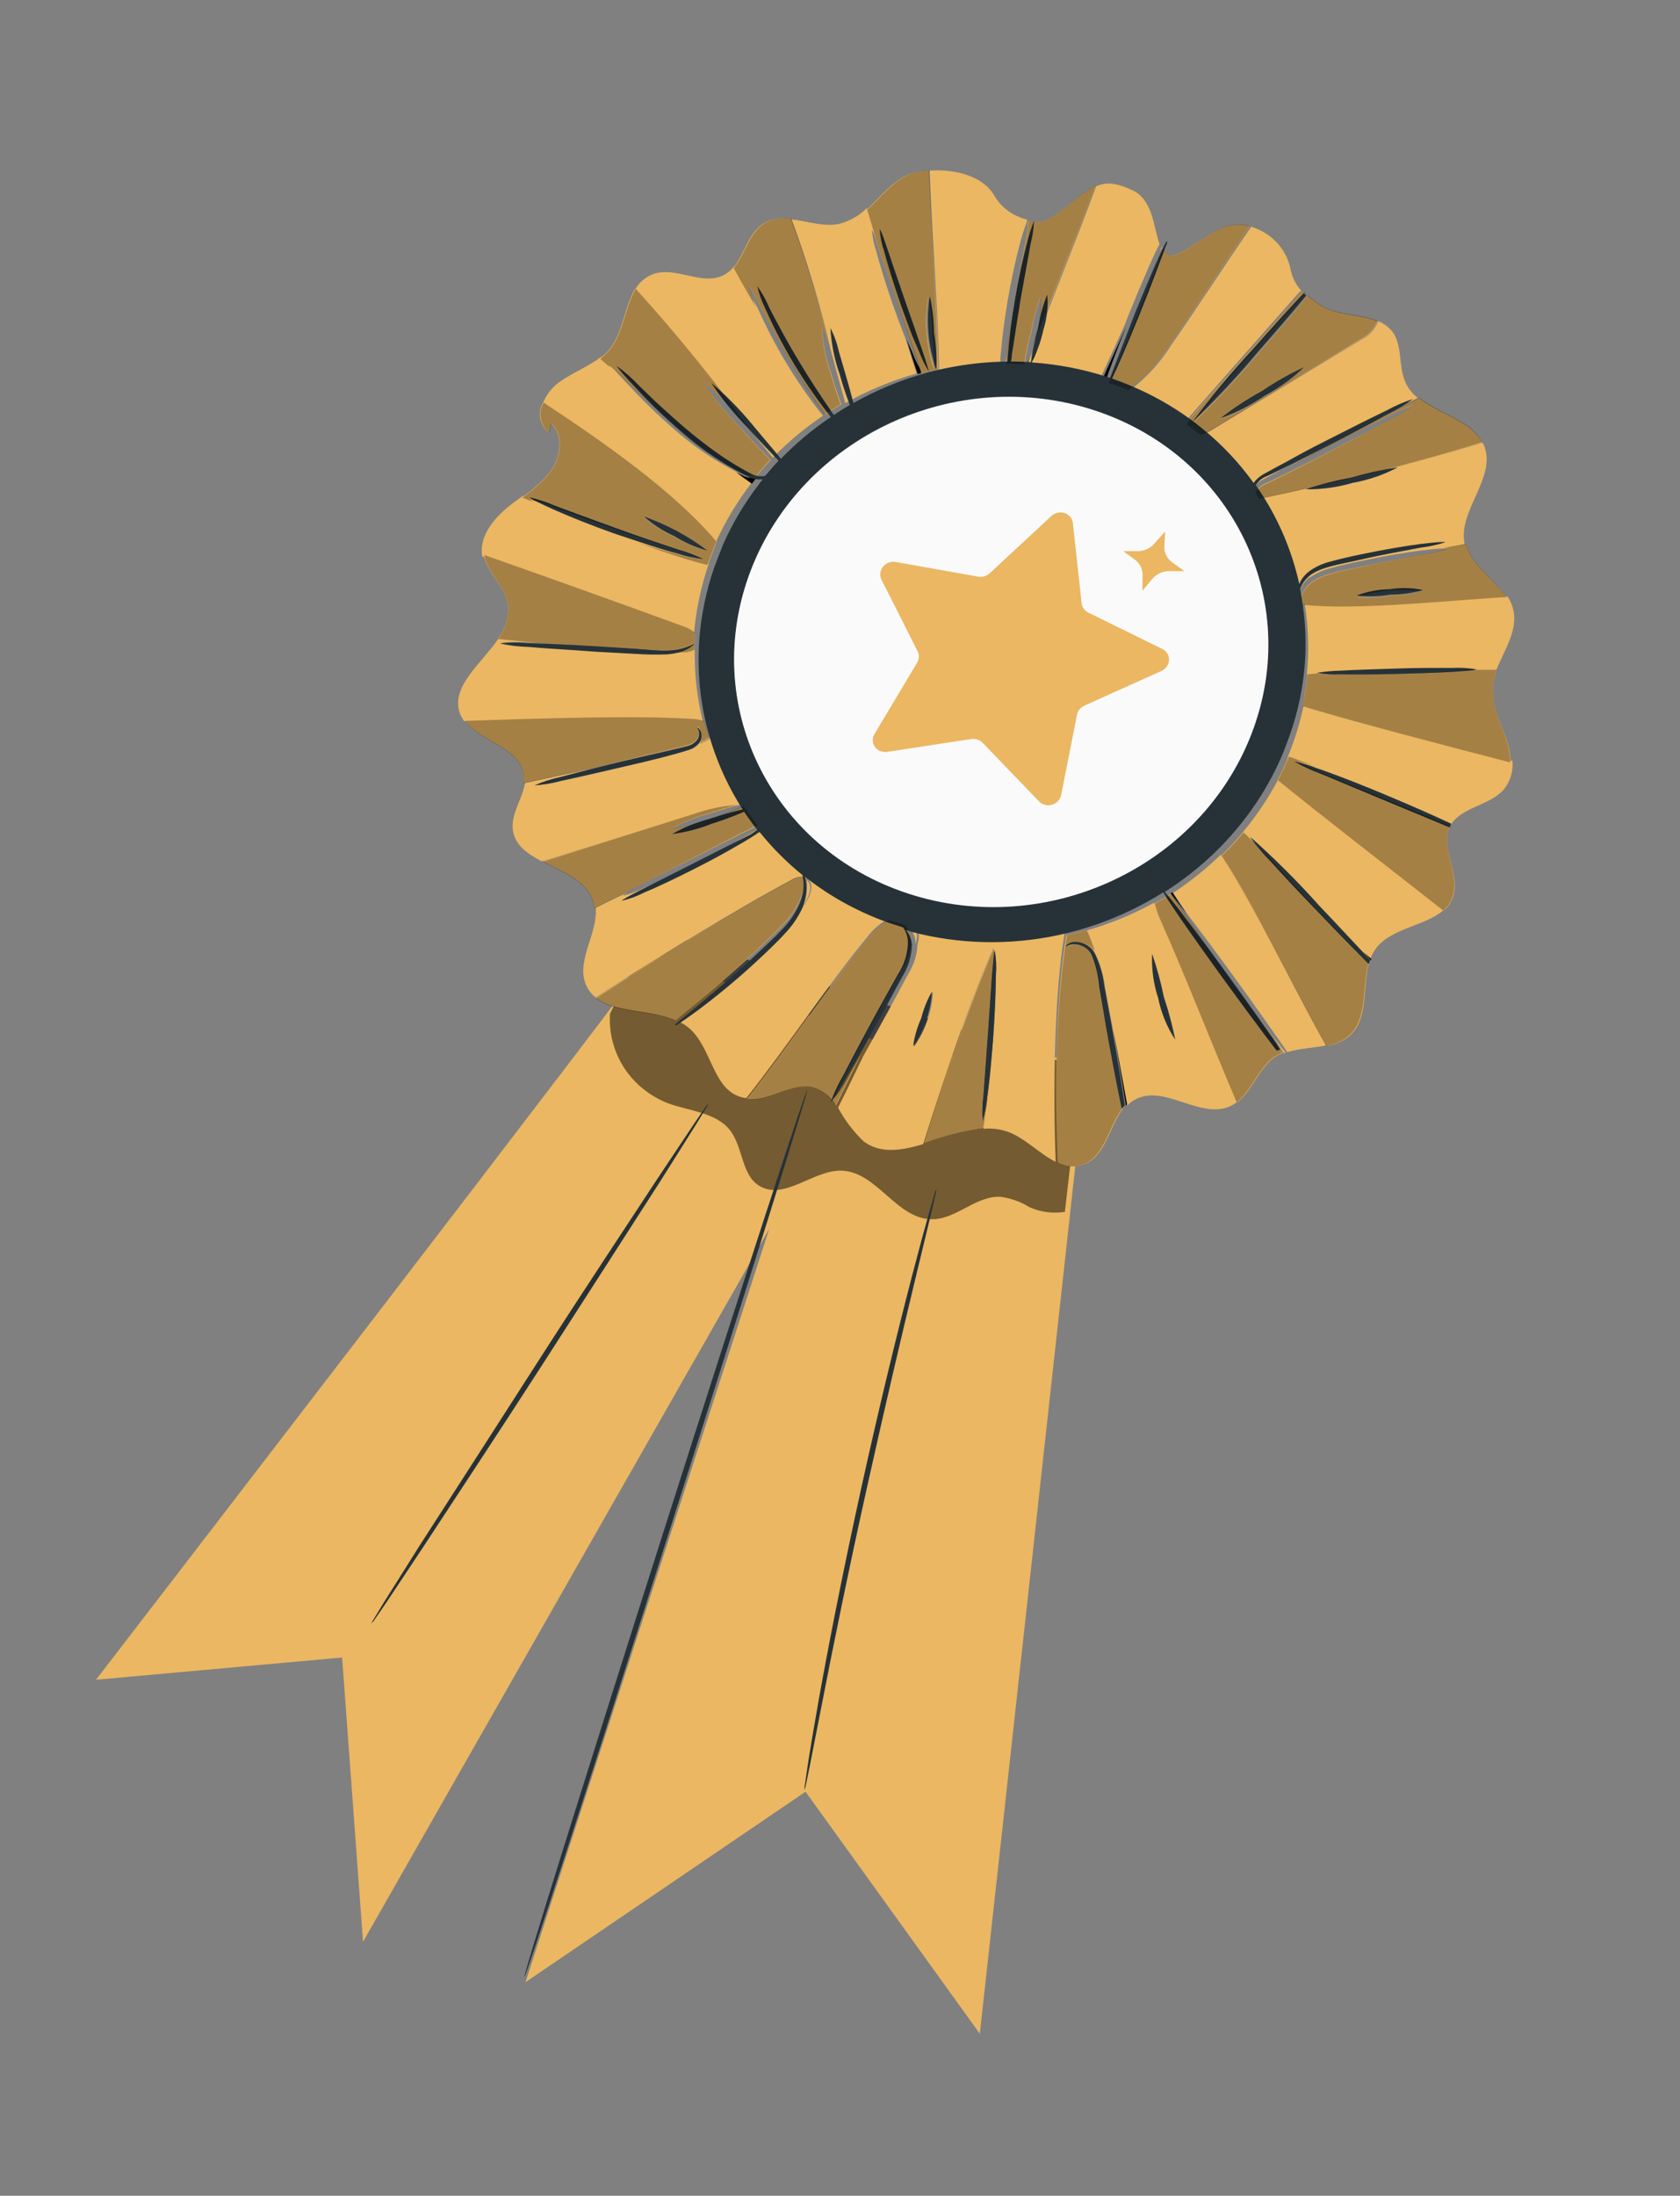 <svg width="75" height="98" viewBox="0 0 75 98" fill="none" xmlns="http://www.w3.org/2000/svg">
<rect x="0" y="0" width="75" height="98" fill="#808080" stroke="none"/>
<path d="M29.078 42.555C28.913 42.985 4.285 74.969 4.285 74.969L15.273 73.977L16.207 86.665L39.119 46.465L29.078 42.555Z" fill="#EBB762"/>
<path d="M36.895 46.95L23.459 88.469L35.962 79.967L43.742 90.768L48.534 47.238L36.895 46.95Z" fill="#EBB762"/>
<g opacity="0.5">
<path d="M27.232 45.246C27.18 46.1 27.399 46.938 27.858 47.65C28.318 48.362 28.997 48.914 29.805 49.234C30.767 49.591 31.956 49.646 32.58 50.433C33.203 51.219 33.083 52.54 34.001 52.982C35.075 53.509 36.311 52.249 37.518 52.246C39.161 52.256 40.031 54.478 41.676 54.415C42.736 54.373 43.609 53.347 44.687 53.416C45.145 53.485 45.581 53.643 45.967 53.881C46.452 54.1 46.999 54.172 47.539 54.086L47.789 51.907L48.394 47.717L29.111 41.446L27.232 45.246Z" fill="black"/>
</g>
<path d="M50.394 17.455C51.302 17.839 52.159 18.321 52.949 18.892C53.004 18.744 53.089 18.607 53.199 18.488C54.812 16.662 56.42 14.839 58.023 13.019L58.101 12.986C57.836 12.694 57.663 12.336 57.601 11.95C57.503 11.523 57.292 11.131 56.987 10.811C56.682 10.49 56.294 10.252 55.86 10.12C54.731 11.749 53.266 14.005 52.293 15.389C51.799 16.183 51.154 16.884 50.394 17.455V17.455Z" fill="#EBB762"/>
<path d="M31.392 32.256C31.123 31.191 30.997 30.093 31.017 28.99C30.845 29.068 30.657 29.104 30.469 29.095L30.251 29.097C30.101 29.132 29.95 29.156 29.797 29.169C29.329 29.187 28.862 29.179 28.396 29.147L26.697 29.057C25.493 28.987 24.402 28.91 23.618 28.84C23.19 28.827 22.765 28.776 22.349 28.685C22.777 28.64 23.206 28.636 23.631 28.673L24.72 28.715L22.283 28.462C21.515 29.602 20.101 30.629 20.532 31.842C20.578 31.967 20.644 32.084 20.727 32.19C23.991 32.1 28.18 31.976 30.825 32.149C31.02 32.154 31.212 32.19 31.392 32.256V32.256Z" fill="#EBB762"/>
<path d="M46.108 15.652C46.062 15.772 46.022 15.875 45.986 15.97C45.95 16.064 45.9 16.193 45.859 16.301C46.971 16.379 48.066 16.59 49.116 16.928C49.138 16.872 49.159 16.816 49.18 16.76L50.194 14.547C50.252 14.397 50.311 14.242 50.372 14.083C51.027 12.469 51.609 11.146 51.767 10.902C51.503 10.211 51.487 8.938 50.583 8.506C49.835 8.15 49.389 8.115 48.937 8.315C48.105 10.588 46.934 13.421 46.108 15.652Z" fill="#EBB762"/>
<path d="M30.583 19.298C30.753 19.439 30.924 19.573 31.099 19.703C30.379 19.103 29.646 18.47 28.948 17.853C29.423 18.298 29.97 18.792 30.583 19.298Z" fill="#EBB762"/>
<path d="M31.953 24.208C32.379 23.27 32.915 22.379 33.552 21.554C33.328 21.398 33.099 21.23 32.867 21.056C32 20.607 31.188 20.069 30.444 19.453C29.609 18.756 28.823 18.008 28.088 17.215C27.692 16.797 27.409 16.504 27.291 16.323L26.836 15.925C26.273 16.363 25.55 16.635 24.955 17.062C24.629 17.309 24.378 17.636 24.232 18.006C26.864 19.737 30.009 21.914 31.925 24.135L31.953 24.208Z" fill="#EBB762"/>
<path d="M34.501 20.427C35.175 19.729 35.926 19.101 36.739 18.555L36.593 18.371C35.48 16.941 34.551 15.387 33.822 13.74L33.804 13.695C33.423 13.082 33.08 12.448 32.773 11.893C32.638 12.063 32.465 12.202 32.267 12.3C31.312 12.745 30.171 11.884 29.174 12.227C28.818 12.357 28.523 12.61 28.35 12.935C30.288 15.041 32.1 17.25 33.78 19.552C34.064 19.894 34.316 20.196 34.501 20.427Z" fill="#EBB762"/>
<path d="M37.36 16.636C37.507 17.171 37.642 17.633 37.735 17.994C38.738 17.427 39.809 16.983 40.921 16.67C40.779 16.254 40.612 15.718 40.428 15.123C40.241 14.653 40.035 14.1 39.827 13.502C39.522 12.619 39.277 11.815 39.122 11.224C39.013 10.912 38.947 10.586 38.925 10.255C38.925 10.255 39.021 10.413 39.125 10.705C38.978 10.17 38.824 9.707 38.691 9.293C38.352 9.632 37.923 9.875 37.453 9.994C36.764 10.133 36.023 9.872 35.334 9.788C36.053 11.71 36.643 13.676 37.1 15.676L37.36 16.636Z" fill="#EBB762"/>
<path d="M41.929 16.495C42.825 16.309 43.735 16.211 44.646 16.203C44.65 16.102 44.66 15.998 44.67 15.88C44.72 15.241 44.822 14.362 44.989 13.393C45.156 12.423 45.349 11.568 45.517 10.934C45.596 10.61 45.695 10.291 45.815 9.978L45.853 9.801C45.545 9.727 45.257 9.595 45.006 9.412C44.756 9.229 44.547 9 44.392 8.737C43.901 7.858 42.619 7.531 41.5 7.617C41.607 10.317 41.884 14.053 41.925 16.401C41.929 16.432 41.928 16.46 41.929 16.495Z" fill="#EBB762"/>
<path d="M37.642 18.052L37.624 18.007L37.634 18.06L37.642 18.052Z" fill="#EBB762"/>
<path d="M30.978 28.33C31.066 27.254 31.288 26.189 31.641 25.157L31.569 25.133C30.647 24.885 29.595 24.526 28.497 24.127C28.159 24.015 27.811 23.901 27.44 23.78C26.365 23.428 25.426 23.026 24.751 22.731C24.442 22.595 24.197 22.48 24.017 22.392L23.346 22.128C23.105 22.305 22.87 22.465 22.629 22.671C21.979 23.212 21.408 23.971 21.518 24.771L21.537 24.841C24.5 25.891 27.455 26.955 30.401 28.032C30.613 28.093 30.809 28.195 30.978 28.33V28.33Z" fill="#EBB762"/>
<path d="M32.85 35.96L33.084 35.905C32.492 34.982 32.025 33.988 31.694 32.947C31.553 33.066 31.384 33.152 31.203 33.197C31.101 33.31 30.97 33.397 30.823 33.449C30.081 33.695 29.087 33.912 27.964 34.19C26.841 34.467 25.836 34.686 25.099 34.841C24.706 34.949 24.303 35.017 23.898 35.044C24.27 34.884 24.656 34.76 25.052 34.674C25.468 34.566 25.975 34.429 26.539 34.291C25.473 34.514 24.401 34.735 23.436 34.942C23.337 35.633 22.817 36.302 22.89 37.005C22.963 37.707 23.524 38.09 24.178 38.44L31 36.352C31.598 36.143 32.22 36.011 32.85 35.96V35.96Z" fill="#EBB762"/>
<path d="M56.812 46.221L57.33 47.015C57.351 47.002 57.372 46.991 57.394 46.982L57.214 46.752L56.812 46.221Z" fill="#EBB762"/>
<path d="M51.519 40.29C50.555 40.821 49.531 41.24 48.469 41.539C48.616 41.85 48.741 42.17 48.842 42.498C48.861 42.522 48.878 42.547 48.894 42.574C49.123 43.041 49.27 43.543 49.331 44.06L49.669 45.879L49.676 45.94C49.906 47.101 50.12 48.3 50.312 49.346C50.433 49.227 50.572 49.126 50.725 49.048C52.019 48.414 53.559 49.944 54.884 49.388C55.016 49.33 55.139 49.255 55.251 49.167C54.17 46.667 52.779 43.204 51.838 41.139C51.701 40.868 51.594 40.584 51.519 40.29V40.29ZM51.442 42.573C51.656 43.197 51.828 43.834 51.96 44.48C52.169 45.105 52.339 45.743 52.471 46.39C52.105 45.826 51.85 45.202 51.717 44.547C51.507 43.912 51.414 43.244 51.442 42.573V42.573Z" fill="#EBB762"/>
<path d="M51.872 11.053C51.864 11.04 51.857 11.027 51.852 11.013C51.83 11.084 51.803 11.154 51.773 11.223L51.872 11.053Z" fill="#EBB762"/>
<path d="M57.065 34.782C56.616 35.636 56.073 36.442 55.445 37.188L55.733 37.468L56.734 38.499C56.39 38.154 56.08 37.781 55.805 37.384C56.898 38.354 57.93 39.384 58.898 40.468C59.616 41.235 60.299 41.962 60.806 42.524L61.16 42.83C61.232 42.625 61.34 42.432 61.48 42.26C62.208 41.397 63.701 41.307 64.477 40.593C62.129 38.745 59.098 36.41 57.065 34.782Z" fill="#EBB762"/>
<path d="M52.376 39.849C52.551 40.116 52.77 40.466 53.017 40.81L53.107 40.932C53.662 41.655 54.408 42.659 55.221 43.778C56.033 44.897 56.755 45.923 57.273 46.668L57.465 46.955C58.035 46.79 58.648 46.771 59.219 46.654C57.662 43.95 55.974 40.365 54.49 38.153C53.843 38.782 53.135 39.349 52.376 39.849V39.849Z" fill="#EBB762"/>
<path d="M35.877 39.152C35.869 39.054 35.854 38.957 35.833 38.861C35.133 38.294 34.498 37.658 33.938 36.963L33.846 37.021C33.605 37.161 33.337 37.307 33.047 37.46C32.513 37.772 31.797 38.166 30.989 38.578C30.18 38.989 29.336 39.375 28.755 39.628C28.451 39.784 28.127 39.903 27.793 39.98C27.793 39.98 27.865 39.911 28.013 39.828C27.51 40.063 27.032 40.296 26.594 40.517C26.705 41.667 25.657 42.949 26.191 44.023C26.284 44.215 26.421 44.383 26.59 44.518C29.274 42.783 32.869 40.577 35.323 39.282C35.486 39.176 35.684 39.129 35.877 39.152Z" fill="#EBB762"/>
<path d="M40.98 41.493C41.04 41.698 41.035 41.918 40.963 42.124C40.944 42.598 40.8 43.062 40.544 43.475C40.276 43.976 39.983 44.512 39.681 45.075C39.273 45.822 38.884 46.516 38.541 47.133C38.152 47.935 37.772 48.725 37.413 49.434C37.712 49.998 38.102 50.511 38.571 50.955C39.327 51.503 40.247 51.351 41.214 51.064C42.105 48.239 43.282 44.738 44.346 42.315L44.364 42.661C44.379 42.505 44.397 42.419 44.412 42.419C44.474 42.787 44.49 43.163 44.459 43.538C44.455 44.231 44.417 45.192 44.343 46.247C44.321 46.541 44.297 46.825 44.273 47.099C44.192 48.224 44.067 49.346 43.901 50.38C44.27 50.347 44.64 50.391 44.984 50.51C45.764 50.789 46.421 51.514 47.128 51.852C47.001 48.49 47.076 44.358 47.523 41.665C45.344 42.121 43.097 42.062 40.98 41.493V41.493ZM40.797 46.718C40.858 46.291 40.982 45.873 41.164 45.476C41.272 45.057 41.436 44.651 41.654 44.27C41.606 45.139 41.309 45.985 40.797 46.718Z" fill="#EBB762"/>
<path d="M39.606 41.04C39.626 41.028 39.648 41.019 39.672 41.013C38.334 40.53 37.093 39.841 35.998 38.973C36.014 39.022 36.033 39.077 36.052 39.146C36.054 39.178 36.058 39.211 36.065 39.243C36.297 39.396 36.238 39.785 36.103 40.046C36.035 40.176 35.96 40.302 35.877 40.424C35.703 40.798 35.469 41.146 35.184 41.454C34.796 41.886 34.349 42.317 33.854 42.767C33.026 43.533 32.157 44.257 31.25 44.935C30.834 45.246 30.507 45.469 30.307 45.598C30.462 45.669 30.606 45.758 30.737 45.865C31.802 46.741 31.804 48.708 33.189 48.99L33.318 49.008C35.014 46.873 37.065 43.816 38.696 41.849C38.935 41.52 39.245 41.243 39.606 41.04Z" fill="#EBB762"/>
<path d="M57.928 25.976C58.128 25.895 58.325 25.818 58.522 25.746C58.768 25.579 59.042 25.453 59.331 25.376C59.779 25.249 60.266 25.14 60.782 25.031C61.812 24.811 62.749 24.659 63.435 24.571C63.902 24.513 64.242 24.483 64.415 24.481L65.388 24.287C65.059 22.834 66.781 21.353 66.276 19.949C66.252 19.886 66.223 19.825 66.19 19.765C63.208 20.674 59.462 21.587 56.259 22.229C57.023 23.379 57.586 24.644 57.928 25.976ZM60.354 21.317C61.026 21.12 61.71 20.969 62.402 20.864C61.777 21.194 61.103 21.425 60.406 21.549C59.727 21.751 59.022 21.85 58.318 21.842C58.984 21.621 59.664 21.446 60.354 21.317V21.317Z" fill="#EBB762"/>
<path d="M58.218 31.4C58.074 32.1 57.872 32.79 57.615 33.462C57.566 33.589 57.519 33.712 57.472 33.834L57.684 33.904C58.064 34.028 58.425 34.186 58.794 34.336L59.061 34.424C59.838 34.678 60.881 35.099 62.032 35.569C63.107 36.015 64.072 36.44 64.793 36.774C65.3 36.01 66.51 35.943 67.128 35.245C67.425 34.876 67.565 34.416 67.519 33.96C64.703 33.205 60.889 32.201 58.564 31.518L58.218 31.4Z" fill="#EBB762"/>
<path d="M60.747 15.173L54.081 19.201C53.94 19.286 53.788 19.351 53.629 19.394C54.486 20.091 55.244 20.893 55.883 21.78L55.975 21.722C56.099 21.582 56.25 21.466 56.419 21.381C56.708 21.222 57.056 21.039 57.425 20.838C59.369 19.721 61.507 18.647 63.291 17.76C63.065 17.58 62.883 17.355 62.759 17.099C62.406 16.366 62.638 15.41 62.141 14.776C61.976 14.581 61.763 14.428 61.52 14.33C61.516 14.347 61.51 14.363 61.502 14.378C61.436 14.55 61.336 14.709 61.206 14.845C61.076 14.982 60.92 15.093 60.747 15.173V15.173Z" fill="#EBB762"/>
<path d="M58.344 30.093L58.779 30.054C59.118 29.996 59.461 29.963 59.804 29.959C60.447 29.919 61.349 29.891 62.312 29.863C63.275 29.835 64.178 29.832 64.819 29.836C65.168 29.817 65.517 29.838 65.859 29.897C65.859 29.897 65.721 29.94 65.47 29.96L66.773 29.97C67.121 29.067 67.751 28.192 67.57 27.267C67.524 27.04 67.436 26.824 67.309 26.629C64.49 26.784 60.559 27.193 58.241 26.925C58.412 27.969 58.446 29.033 58.344 30.093V30.093Z" fill="#EBB762"/>
<path d="M64.726 36.935L63.743 36.524C64.07 36.658 64.395 36.796 64.726 36.935Z" fill="#EBB762"/>
<path d="M44.934 15.911C44.922 16.023 44.903 16.123 44.888 16.215L44.967 16.216C44.964 16.041 44.966 15.854 44.975 15.649C44.948 15.732 44.936 15.829 44.934 15.911Z" fill="#EBB762"/>
<path d="M55.946 21.757C55.964 21.723 55.986 21.691 56.012 21.662L55.92 21.72L55.946 21.757Z" fill="black"/>
<path d="M58.057 26.295C58.111 26.157 58.191 26.028 58.293 25.916C58.373 25.826 58.464 25.747 58.565 25.68C58.361 25.749 58.164 25.825 57.974 25.909C57.988 26.03 58.027 26.164 58.057 26.295Z" fill="#EBB762"/>
<path d="M61.197 42.864L61.221 42.803L60.867 42.496L61.197 42.864Z" fill="black"/>
<path d="M52.98 40.786C52.723 40.414 52.495 40.086 52.338 39.825L52.259 39.872C52.375 40.017 52.635 40.342 52.98 40.786Z" fill="black"/>
<path d="M50.234 49.144L50.265 49.352L50.318 49.292C50.123 48.258 49.913 47.054 49.685 45.898C49.913 47.161 50.094 48.307 50.234 49.144Z" fill="black"/>
<path d="M40.613 41.401C40.759 41.581 40.85 41.797 40.876 42.026C40.866 42.052 40.856 42.078 40.877 42.114C40.949 41.908 40.954 41.688 40.894 41.483L40.613 41.401Z" fill="#EBB762"/>
<path d="M36.013 39.278C36.056 39.58 36.027 39.889 35.93 40.184C35.902 40.276 35.868 40.366 35.827 40.454C35.909 40.333 35.984 40.208 36.05 40.078C36.186 39.813 36.243 39.431 36.013 39.278Z" fill="#EBB762"/>
<path d="M33.913 37.023L33.868 37.008C33.741 37.103 33.48 37.271 33.122 37.48C33.09 37.499 33.05 37.524 33.013 37.541C33.303 37.388 33.573 37.238 33.812 37.102L33.913 37.023Z" fill="black"/>
<path d="M33.771 21.323C33.588 21.346 33.404 21.326 33.234 21.265L32.879 21.09C33.112 21.264 33.342 21.433 33.566 21.59C33.627 21.497 33.692 21.435 33.771 21.323Z" fill="black"/>
<path d="M41.18 16.639C40.998 16.362 40.85 16.066 40.739 15.755L40.471 15.142C40.655 15.738 40.822 16.274 40.964 16.69L41.18 16.639Z" fill="black"/>
<path d="M45.825 16.257L45.864 16.27C45.905 16.163 45.947 16.052 45.99 15.94C45.947 16.051 45.891 16.157 45.825 16.257V16.257Z" fill="black"/>
<path d="M49.199 16.935L49.364 16.99C49.526 16.499 49.859 15.607 50.281 14.571L49.284 16.776C49.245 16.825 49.22 16.88 49.199 16.935Z" fill="black"/>
<path d="M53.25 18.523C53.14 18.641 53.055 18.779 52.999 18.927C53.203 19.077 53.388 19.225 53.597 19.39C53.756 19.347 53.908 19.282 54.049 19.197L60.71 15.169C61.056 15.012 61.328 14.731 61.464 14.389C61.472 14.374 61.478 14.358 61.482 14.342C60.688 14.009 59.596 14.096 58.872 13.582C58.697 13.463 58.53 13.335 58.369 13.199C57.875 13.802 57.086 14.726 56.188 15.736C55.273 16.826 54.296 17.868 53.263 18.858C54.109 17.72 55.023 16.628 55.998 15.587C56.897 14.562 57.722 13.664 58.263 13.096C58.234 13.07 58.208 13.042 58.184 13.012L58.106 13.045C56.48 14.878 54.861 16.704 53.25 18.523ZM56.31 17.488C56.909 17.076 57.543 16.716 58.206 16.41C57.681 16.911 57.086 17.341 56.44 17.686C55.838 18.102 55.181 18.437 54.489 18.684C55.059 18.235 55.668 17.835 56.31 17.488Z" fill="#EBB762"/>
<path d="M59.168 19.98C60.233 19.433 61.204 18.949 61.912 18.609C62.284 18.402 62.677 18.232 63.084 18.102C62.741 18.353 62.376 18.572 61.992 18.757C61.305 19.134 60.346 19.641 59.285 20.189C58.224 20.736 57.247 21.223 56.541 21.559C56.331 21.635 56.152 21.777 56.036 21.962L56.219 22.236C59.427 21.593 63.18 20.679 66.166 19.768C66.035 19.505 65.841 19.274 65.601 19.095V19.095C64.942 18.597 64.009 18.302 63.371 17.776C61.584 18.658 59.426 19.742 57.485 20.866C57.978 20.598 58.555 20.297 59.168 19.98Z" fill="#EBB762"/>
<path d="M64.622 24.498C64.261 24.617 63.89 24.699 63.513 24.744C62.839 24.876 61.904 25.051 60.877 25.269C59.85 25.487 58.869 25.627 58.416 26.106C58.27 26.248 58.162 26.421 58.1 26.61L58.162 26.964C60.483 27.232 64.418 26.823 67.241 26.667C66.716 25.844 65.681 25.251 65.453 24.29L64.5 24.459C64.572 24.482 64.627 24.471 64.622 24.498ZM62.036 26.593C61.545 26.673 61.047 26.687 60.556 26.634C61.514 26.344 62.521 26.26 63.505 26.387C63.029 26.51 62.539 26.568 62.05 26.558L62.036 26.593Z" fill="#EBB762"/>
<path d="M64.874 29.982C64.23 30.017 63.325 30.046 62.354 30.077C61.382 30.108 60.478 30.107 59.836 30.098C59.488 30.12 59.139 30.1 58.798 30.038V30.038L58.361 30.077C58.319 30.549 58.25 31.019 58.156 31.485L58.494 31.596C60.813 32.29 64.624 33.292 67.442 34.032C67.426 33.675 67.36 33.323 67.245 32.985C66.983 32.226 66.585 31.476 66.65 30.672C66.676 30.416 66.736 30.163 66.828 29.919L65.521 29.909L64.874 29.982Z" fill="#EBB762"/>
<path d="M61.961 35.73L59.03 34.521C58.615 34.373 58.215 34.189 57.834 33.973C58.179 34.04 58.515 34.14 58.837 34.272C58.468 34.122 58.102 33.977 57.728 33.84L57.516 33.771C57.377 34.133 57.206 34.474 57.029 34.814C59.061 36.461 62.1 38.79 64.457 40.645C64.621 40.5 64.748 40.322 64.83 40.124C65.262 39.093 64.27 37.87 64.725 36.885C64.397 36.748 64.073 36.613 63.753 36.469L61.961 35.73Z" fill="#EBB762"/>
<path d="M56.774 38.446L55.771 37.431L55.484 37.152C55.18 37.514 54.856 37.861 54.514 38.191C55.996 40.4 57.683 43.982 59.238 46.684C59.588 46.625 59.919 46.483 60.2 46.271C61.12 45.509 60.804 44.114 61.113 42.996C60.546 42.436 59.697 41.559 58.753 40.573C57.98 39.761 57.288 39.013 56.774 38.446Z" fill="#EBB762"/>
<path d="M55.052 43.881C54.241 42.764 53.515 41.738 53.004 40.997C52.639 40.464 52.379 40.077 52.275 39.887C52.029 40.041 51.781 40.188 51.526 40.325C51.596 40.616 51.696 40.898 51.827 41.168C52.768 43.233 54.159 46.697 55.24 49.198C55.922 48.661 56.197 47.645 56.958 47.148C57.059 47.085 57.166 47.032 57.277 46.989L56.759 46.197C56.273 45.546 55.682 44.749 55.052 43.881Z" fill="#EBB762"/>
<path d="M49.401 45.865C49.285 45.226 49.179 44.615 49.094 44.055C49.053 43.564 48.939 43.083 48.756 42.627C48.685 42.486 48.573 42.368 48.434 42.286C48.295 42.204 48.134 42.16 47.969 42.161C47.731 42.166 47.622 42.28 47.611 42.257C47.6 42.234 47.669 42.106 47.96 42.066C48.135 42.05 48.31 42.078 48.467 42.148C48.624 42.218 48.757 42.328 48.854 42.465C48.753 42.139 48.63 41.82 48.484 41.511C48.193 41.59 47.898 41.668 47.603 41.731C47.149 44.411 47.075 48.528 47.209 51.88C47.376 51.971 47.561 52.028 47.754 52.046C47.947 52.065 48.142 52.046 48.329 51.99C49.346 51.664 49.494 50.327 50.12 49.495L50.047 49.161C49.852 48.313 49.628 47.15 49.401 45.865Z" fill="#EBB762"/>
<path d="M44.075 48.915C44.049 49.288 43.979 49.659 43.866 50.02C43.841 49.65 43.854 49.277 43.904 48.907L44.105 46.225C44.174 45.224 44.239 44.313 44.29 43.543C44.322 43.162 44.347 42.861 44.37 42.671L44.353 42.327C43.302 44.734 42.141 48.212 41.261 51.019C42.119 50.697 43.009 50.467 43.914 50.335C44.077 49.312 44.2 48.198 44.282 47.075C44.218 47.788 44.145 48.421 44.075 48.915Z" fill="#EBB762"/>
<path d="M37.98 47.856C37.775 48.26 37.532 48.648 37.255 49.013C37.406 48.587 37.597 48.175 37.828 47.782C38.21 47.035 38.753 46.012 39.363 44.895L40.241 43.313C40.501 42.917 40.652 42.466 40.678 42.004C40.666 41.748 40.568 41.504 40.4 41.308L40.133 41.221C39.987 41.173 39.84 41.125 39.689 41.075C39.666 41.081 39.644 41.09 39.623 41.102C39.263 41.306 38.953 41.584 38.716 41.914C37.092 43.876 35.049 46.926 33.36 49.055C34.347 49.17 35.353 48.284 36.323 48.534C36.751 48.675 37.105 48.963 37.319 49.343C37.675 48.637 38.052 47.85 38.439 47.052C38.287 47.331 38.124 47.612 37.98 47.856Z" fill="#EBB762"/>
<path d="M33.623 42.566C34.103 42.12 34.571 41.689 34.954 41.283C35.296 40.934 35.566 40.526 35.749 40.083C35.865 39.787 35.916 39.472 35.898 39.159C35.705 39.136 35.507 39.183 35.344 39.289C32.889 40.585 29.283 42.789 26.608 44.528C27.454 45.209 29.041 45.041 30.154 45.54C30.335 45.385 30.651 45.128 31.071 44.784C31.738 44.228 32.655 43.457 33.623 42.566Z" fill="#EBB762"/>
<path d="M27.946 39.829C28.399 39.572 29.521 39.025 30.824 38.361C32.238 37.645 33.427 37.028 33.819 36.862C33.599 36.581 33.391 36.293 33.191 35.998C32.71 36.205 32.22 36.387 31.721 36.544C31.157 36.767 30.568 36.919 29.968 36.997C30.492 36.697 31.058 36.468 31.645 36.319C32.131 36.16 32.571 36.03 32.891 35.949C32.261 35.993 31.637 36.118 31.038 36.321L24.228 38.435C25.094 38.893 26.126 39.274 26.447 40.136C26.495 40.267 26.526 40.403 26.539 40.542C26.961 40.299 27.432 40.086 27.946 39.829Z" fill="#EBB762"/>
<path d="M27.847 33.951C28.967 33.679 29.999 33.462 30.708 33.282C30.857 33.24 30.991 33.157 31.093 33.044C31.169 32.959 31.211 32.85 31.211 32.739C31.218 32.55 31.108 32.48 31.123 32.465C31.139 32.451 31.272 32.514 31.31 32.733C31.324 32.868 31.288 33.006 31.206 33.121C31.191 33.145 31.172 33.166 31.151 33.186C31.333 33.141 31.502 33.055 31.643 32.935C31.571 32.7 31.5 32.461 31.436 32.219C31.256 32.153 31.064 32.116 30.868 32.112C28.22 31.938 24.026 32.063 20.759 32.153C21.416 33.084 23.167 33.347 23.371 34.519C23.389 34.659 23.387 34.802 23.365 34.943C24.334 34.735 25.409 34.513 26.479 34.288C26.907 34.178 27.348 34.062 27.847 33.951Z" fill="#EBB762"/>
<path d="M26.68 28.855L28.384 28.961C28.908 28.999 29.368 29.047 29.763 29.038C30.184 29.032 30.601 28.929 30.977 28.736C30.977 28.736 30.904 28.846 30.704 28.957C30.553 29.038 30.391 29.098 30.224 29.135L30.443 29.133C30.631 29.142 30.82 29.106 30.992 29.027C30.998 28.773 31.002 28.537 31.03 28.265C30.865 28.13 30.673 28.026 30.465 27.962C27.517 26.88 24.561 25.816 21.599 24.769C21.753 25.588 22.577 26.199 22.677 27.025C22.72 27.546 22.561 28.07 22.23 28.496L24.675 28.75C25.272 28.759 25.959 28.811 26.68 28.855Z" fill="#EBB762"/>
<path d="M23.656 22.266C24.047 22.356 24.428 22.48 24.792 22.638C25.486 22.894 26.437 23.244 27.497 23.616C28.557 23.987 29.525 24.308 30.222 24.541C30.61 24.647 30.986 24.786 31.346 24.957C30.942 24.918 30.545 24.832 30.164 24.704C29.703 24.582 29.103 24.401 28.457 24.194C29.549 24.601 30.608 24.962 31.523 25.197L31.595 25.22C31.65 25.077 31.705 24.933 31.762 24.785C31.819 24.636 31.92 24.375 31.997 24.174L31.949 24.114C30.029 21.887 26.879 19.704 24.243 17.968C24.118 18.191 24.076 18.446 24.123 18.69C24.171 18.934 24.305 19.153 24.503 19.31L24.591 18.897C25.2 19.439 25.035 20.45 24.523 21.107C24.175 21.518 23.769 21.88 23.317 22.185L23.987 22.448C23.866 22.407 23.754 22.345 23.656 22.266V22.266ZM30.204 23.716C30.695 23.933 31.147 24.222 31.545 24.571C31.023 24.429 30.528 24.213 30.076 23.929C29.586 23.712 29.136 23.424 28.74 23.075C29.261 23.216 29.754 23.432 30.204 23.716V23.716Z" fill="#EBB762"/>
<path d="M27.156 16.282C27.519 16.548 27.855 16.846 28.16 17.172L28.924 17.91C29.619 18.523 30.349 19.152 31.066 19.747C31.738 20.273 32.459 20.74 33.222 21.14C33.381 21.213 33.56 21.241 33.738 21.221C33.767 21.213 33.794 21.203 33.821 21.189C34.009 20.963 34.201 20.742 34.406 20.525C34.067 20.195 33.565 19.659 33.014 19.04C32.405 18.429 31.862 17.76 31.393 17.044C32.057 17.605 32.666 18.223 33.213 18.89L33.774 19.562C32.098 17.241 30.288 15.014 28.351 12.89C27.893 13.659 27.815 14.806 27.229 15.568C27.098 15.727 26.949 15.872 26.784 15.999L27.239 16.397C27.182 16.334 27.15 16.285 27.156 16.282Z" fill="#EBB762"/>
<path d="M33.422 12.749C33.636 13.055 33.816 13.381 33.959 13.723C34.281 14.314 34.719 15.167 35.252 16.061C35.784 16.955 36.312 17.745 36.704 18.311L36.836 18.505C37.072 18.349 37.307 18.197 37.552 18.058L37.542 18.006C37.41 17.656 37.256 17.192 37.104 16.671C36.871 16.01 36.733 15.321 36.694 14.62C36.863 14.944 36.987 15.289 37.065 15.646C36.608 13.646 36.018 11.679 35.3 9.757C34.904 9.691 34.492 9.758 34.133 9.946C33.412 10.367 33.243 11.343 32.735 11.956C33.029 12.499 33.392 13.114 33.762 13.751C33.607 13.432 33.492 13.096 33.422 12.749Z" fill="#EBB762"/>
<path d="M40.057 13.479C40.649 15.206 41.164 16.596 41.115 16.658C41.372 16.59 41.632 16.529 41.894 16.476C41.905 16.445 41.893 16.412 41.889 16.382C41.846 14.039 41.571 10.302 41.464 7.604C41.275 7.621 41.087 7.648 40.9 7.686C39.989 7.873 39.384 8.728 38.689 9.36C38.822 9.772 38.968 10.252 39.122 10.768C39.275 11.283 39.657 12.315 40.057 13.479ZM41.449 13.231C41.565 13.765 41.628 14.31 41.636 14.859C41.725 15.399 41.758 15.947 41.735 16.496C41.372 15.452 41.274 14.333 41.449 13.231V13.231Z" fill="#EBB762"/>
<path d="M45.885 9.994C45.868 10.339 45.816 10.683 45.731 11.02C45.612 11.643 45.445 12.51 45.292 13.469C45.15 14.306 45.036 15.06 44.949 15.665C44.94 15.869 44.938 16.057 44.941 16.232C45.205 16.231 45.469 16.241 45.741 16.258C45.812 15.755 45.919 15.256 46.059 14.764C46.137 14.253 46.272 13.751 46.463 13.265C46.511 13.784 46.455 14.309 46.298 14.814C46.23 15.11 46.146 15.382 46.068 15.612C46.916 13.394 48.055 10.558 48.914 8.3C48.417 8.518 47.922 9.022 47.005 9.676C46.846 9.784 46.665 9.856 46.475 9.889C46.286 9.922 46.092 9.914 45.909 9.866L45.871 10.042C45.868 10.012 45.88 9.992 45.885 9.994Z" fill="#EBB762"/>
<path d="M50.714 14.222C50.212 15.465 49.756 16.535 49.495 17.073C49.797 17.172 50.098 17.271 50.364 17.411C51.12 16.843 51.761 16.145 52.252 15.355C53.222 13.975 54.688 11.727 55.803 10.099C55.521 10.026 55.224 10.013 54.933 10.061C54.109 10.202 52.666 11.529 52.233 11.396C52.157 11.365 52.09 11.319 52.035 11.261C51.979 11.203 51.938 11.134 51.912 11.059L51.843 11.24C51.655 11.768 51.22 12.903 50.714 14.222Z" fill="#EBB762"/>
<path d="M59.817 30.101C60.459 30.11 61.339 30.107 62.336 30.079C63.333 30.052 64.214 30.02 64.858 29.985L65.507 29.936C65.759 29.916 65.9 29.893 65.898 29.872C65.555 29.813 65.204 29.792 64.854 29.811C64.21 29.807 63.331 29.805 62.337 29.838C61.343 29.872 60.465 29.895 59.82 29.934C59.476 29.939 59.132 29.972 58.791 30.031V30.031C59.128 30.095 59.472 30.119 59.817 30.101V30.101Z" fill="#263238"/>
<path d="M59.059 34.378L58.791 34.289C58.468 34.155 58.13 34.053 57.784 33.986C58.166 34.205 58.568 34.392 58.986 34.544L61.933 35.774L63.736 36.521L64.719 36.931C64.734 36.891 64.749 36.851 64.764 36.812C64.779 36.772 64.776 36.78 64.783 36.763C64.059 36.423 63.09 35.992 62.011 35.54C60.886 35.063 59.85 34.66 59.059 34.378Z" fill="#263238"/>
<path d="M58.91 40.439C57.94 39.352 56.906 38.321 55.813 37.348C56.087 37.746 56.398 38.12 56.742 38.466C57.258 39.036 57.953 39.788 58.732 40.586C59.678 41.582 60.546 42.464 61.102 43.023C61.123 42.966 61.145 42.91 61.167 42.853L60.837 42.485C60.314 41.932 59.648 41.21 58.91 40.439Z" fill="#263238"/>
<path d="M54.932 43.682C54.121 42.566 53.378 41.564 52.823 40.843L52.734 40.721C52.399 40.281 52.131 39.955 51.998 39.805L52.076 39.757C52.841 39.263 53.555 38.699 54.207 38.074C54.553 37.741 54.88 37.391 55.186 37.026C55.811 36.284 56.352 35.481 56.798 34.633C56.973 34.296 57.135 33.955 57.282 33.599C57.329 33.478 57.375 33.357 57.423 33.231C57.856 32.127 58.13 30.975 58.237 29.809C58.33 28.75 58.285 27.687 58.103 26.646L58.042 26.295C58.103 26.108 58.211 25.936 58.356 25.795C58.806 25.319 59.791 25.197 60.804 24.964C61.817 24.73 62.754 24.574 63.425 24.442C63.799 24.398 64.169 24.316 64.528 24.199C64.528 24.199 64.478 24.183 64.395 24.189C64.223 24.192 63.879 24.221 63.417 24.279C62.733 24.367 61.81 24.523 60.77 24.738C60.254 24.847 59.768 24.956 59.321 25.083C59.032 25.16 58.759 25.285 58.513 25.452C58.412 25.519 58.32 25.599 58.24 25.689C58.138 25.801 58.057 25.93 58.003 26.069C57.973 25.937 57.947 25.807 57.911 25.679C57.572 24.344 57.01 23.077 56.246 21.924L56.064 21.65C56.179 21.467 56.357 21.325 56.566 21.25C57.27 20.915 58.237 20.433 59.3 19.885C60.364 19.337 61.313 18.834 61.998 18.459C62.38 18.275 62.745 18.057 63.086 17.807C62.68 17.936 62.289 18.105 61.918 18.311C61.213 18.65 60.245 19.133 59.184 19.676C58.559 19.988 57.999 20.292 57.484 20.581C57.11 20.78 56.766 20.965 56.478 21.124C56.309 21.209 56.158 21.325 56.034 21.465V21.465C56.008 21.495 55.986 21.526 55.967 21.56L55.941 21.523C55.303 20.636 54.545 19.835 53.688 19.138C53.493 18.977 53.303 18.827 53.089 18.675C52.296 18.103 51.435 17.619 50.523 17.234C50.233 17.11 49.933 16.998 49.645 16.894C49.909 16.352 50.369 15.276 50.876 14.026C51.413 12.708 51.826 11.558 52.029 11.031C52.06 10.961 52.087 10.891 52.111 10.819L52.084 10.757C51.924 11.001 51.336 12.332 50.676 13.956C50.614 14.116 50.554 14.271 50.496 14.423C50.09 15.477 49.744 16.376 49.556 16.865L49.385 16.809C48.325 16.469 47.221 16.258 46.098 16.179L46.058 16.166C46.127 16.06 46.183 15.948 46.227 15.832C46.263 15.737 46.303 15.633 46.35 15.512C46.438 15.283 46.514 15.006 46.584 14.708C46.743 14.199 46.8 13.67 46.751 13.147C46.558 13.636 46.42 14.143 46.341 14.658C46.199 15.153 46.091 15.656 46.019 16.163C45.743 16.146 45.474 16.136 45.207 16.136L45.127 16.134C45.16 16.048 45.161 15.941 45.174 15.829C45.187 15.716 45.201 15.653 45.215 15.565C45.308 14.958 45.424 14.198 45.563 13.352C45.731 12.391 45.901 11.517 46.008 10.885C46.095 10.545 46.148 10.199 46.165 9.851C46.165 9.851 46.156 9.873 46.146 9.899C46.026 10.212 45.926 10.533 45.848 10.857C45.684 11.48 45.483 12.354 45.318 13.321C45.152 14.289 45.046 15.179 44.998 15.815C44.987 15.933 44.978 16.037 44.974 16.138C44.06 16.146 43.147 16.245 42.249 16.431C41.986 16.485 41.726 16.546 41.468 16.614C41.494 16.545 41.018 15.163 40.406 13.426C40.007 12.274 39.67 11.264 39.473 10.689C39.369 10.397 39.296 10.232 39.273 10.239C39.295 10.57 39.361 10.896 39.47 11.208C39.625 11.799 39.87 12.604 40.176 13.487C40.384 14.085 40.589 14.639 40.777 15.109L41.045 15.722C41.156 16.032 41.304 16.328 41.486 16.605L41.288 16.662C40.175 16.975 39.104 17.42 38.1 17.986C38.007 17.625 37.878 17.15 37.725 16.628L37.444 15.67C37.367 15.313 37.242 14.968 37.072 14.644C37.112 15.345 37.251 16.035 37.483 16.695C37.63 17.23 37.789 17.68 37.922 18.03L37.94 18.075C37.695 18.214 37.46 18.366 37.223 18.522L37.091 18.328C36.699 17.762 36.175 16.974 35.638 16.078C35.1 15.183 34.66 14.348 34.345 13.739C34.201 13.397 34.021 13.071 33.807 12.766C33.884 13.114 34.005 13.451 34.167 13.769L34.185 13.813C34.911 15.454 35.838 17.003 36.947 18.427L37.093 18.611C36.283 19.155 35.534 19.781 34.862 20.476C34.678 20.246 34.426 19.945 34.13 19.6L33.571 18.931C33.026 18.267 32.419 17.652 31.757 17.093C32.225 17.806 32.766 18.472 33.372 19.08C33.921 19.697 34.44 20.236 34.759 20.56C34.555 20.775 34.365 20.995 34.177 21.221C34.151 21.234 34.123 21.245 34.094 21.252C33.917 21.272 33.739 21.244 33.58 21.172C32.82 20.773 32.101 20.309 31.432 19.785C31.26 19.654 31.09 19.521 30.92 19.384C30.311 18.884 29.786 18.401 29.297 17.955L28.537 17.22C28.233 16.895 27.898 16.599 27.536 16.334C27.536 16.334 27.562 16.386 27.617 16.452C27.741 16.615 28.015 16.923 28.41 17.339C29.141 18.128 29.924 18.871 30.755 19.564C31.495 20.177 32.304 20.712 33.167 21.159L33.519 21.332C33.687 21.393 33.87 21.413 34.051 21.389C33.982 21.478 33.914 21.563 33.849 21.654C33.222 22.478 32.696 23.366 32.28 24.3C32.204 24.498 32.125 24.702 32.047 24.905C31.969 25.108 31.936 25.194 31.881 25.337C31.531 26.356 31.311 27.408 31.224 28.47C31.203 28.721 31.192 28.971 31.187 29.222C31.167 30.318 31.293 31.409 31.561 32.468C31.625 32.707 31.695 32.944 31.767 33.177C32.096 34.215 32.562 35.205 33.153 36.125L32.919 36.181C32.601 36.261 32.163 36.391 31.678 36.549C31.092 36.698 30.529 36.925 30.006 37.224C30.604 37.147 31.192 36.995 31.753 36.773C32.251 36.617 32.74 36.435 33.218 36.23C33.418 36.523 33.625 36.81 33.845 37.091C33.454 37.255 32.269 37.871 30.86 38.583C29.561 39.244 28.444 39.789 27.992 40.046C27.844 40.129 27.763 40.181 27.772 40.198C28.106 40.12 28.43 40.002 28.735 39.846C29.334 39.599 30.107 39.228 30.97 38.794C31.833 38.361 32.496 37.988 33.029 37.676C33.066 37.659 33.106 37.633 33.139 37.614C33.497 37.405 33.758 37.238 33.885 37.143L33.93 37.157C34.49 37.853 35.125 38.489 35.826 39.056C35.847 39.152 35.862 39.25 35.87 39.348C35.888 39.661 35.837 39.975 35.721 40.272C35.538 40.715 35.268 41.123 34.926 41.472C34.543 41.878 34.075 42.309 33.595 42.755C32.625 43.65 31.708 44.421 31.042 44.973C30.62 45.322 30.306 45.574 30.125 45.729L30.206 45.756C30.408 45.622 30.736 45.398 31.152 45.092C32.062 44.411 32.934 43.686 33.764 42.918C34.252 42.464 34.71 42.034 35.098 41.602C35.385 41.293 35.619 40.944 35.794 40.568C35.835 40.48 35.87 40.389 35.898 40.296C35.997 40 36.026 39.688 35.982 39.384C35.976 39.352 35.971 39.32 35.969 39.288C35.95 39.218 35.931 39.163 35.915 39.114C37.014 39.985 38.258 40.675 39.6 41.159C39.744 41.206 39.892 41.254 40.048 41.305L40.317 41.393C40.478 41.62 40.552 41.894 40.527 42.172C40.5 42.636 40.348 43.089 40.086 43.487L39.201 45.077C38.584 46.208 38.037 47.236 37.655 47.978C37.423 48.373 37.229 48.787 37.078 49.215C37.357 48.848 37.601 48.459 37.808 48.052C37.953 47.807 38.117 47.525 38.285 47.234C38.622 46.634 39.01 45.939 39.426 45.174C39.728 44.611 40.021 44.074 40.289 43.573C40.545 43.16 40.69 42.695 40.709 42.221C40.719 42.196 40.729 42.169 40.708 42.133C40.681 41.904 40.59 41.688 40.444 41.507L40.704 41.592C42.826 42.151 45.074 42.2 47.251 41.734C47.548 41.67 47.845 41.592 48.138 41.513C49.199 41.214 50.222 40.794 51.185 40.264C51.439 40.128 51.688 39.981 51.933 39.827C52.037 40.017 52.297 40.403 52.661 40.936C53.173 41.677 53.898 42.702 54.708 43.818C55.338 44.685 55.929 45.481 56.415 46.131L56.816 46.661L56.995 46.89L57.154 46.844L56.987 46.571C56.464 45.821 55.741 44.802 54.932 43.682ZM40.543 39.851C38.334 39.13 36.418 37.793 35.037 36.01C33.657 34.227 32.873 32.076 32.786 29.832C32.699 27.587 33.312 25.348 34.548 23.398C35.784 21.449 37.587 19.876 39.729 18.879C41.871 17.882 44.256 17.505 46.583 17.796C48.909 18.088 51.073 19.034 52.799 20.516C54.526 21.997 55.738 23.948 56.283 26.12C56.828 28.293 56.681 30.59 55.86 32.721C54.76 35.579 52.528 37.935 49.655 39.273C46.782 40.61 43.505 40.818 40.543 39.851V39.851Z" fill="#263238"/>
<path d="M52.458 46.392C52.327 45.746 52.157 45.11 51.949 44.486C51.818 43.841 51.646 43.206 51.434 42.584C51.405 43.253 51.498 43.92 51.707 44.553C51.84 45.207 52.094 45.83 52.458 46.392V46.392Z" fill="#263238"/>
<path d="M49.644 45.891L49.637 45.831L49.299 44.014C49.239 43.498 49.092 42.997 48.864 42.53C48.848 42.504 48.831 42.479 48.812 42.455C48.718 42.318 48.588 42.207 48.434 42.135C48.28 42.062 48.107 42.03 47.934 42.042C47.659 42.088 47.572 42.235 47.583 42.233C47.594 42.232 47.704 42.142 47.942 42.137C48.109 42.136 48.271 42.18 48.41 42.263C48.55 42.345 48.662 42.463 48.734 42.604C48.917 43.063 49.032 43.545 49.074 44.038C49.173 44.605 49.279 45.218 49.382 45.854C49.61 47.144 49.835 48.311 50.009 49.156L50.081 49.49C50.105 49.43 50.168 49.383 50.214 49.329L50.184 49.12C50.054 48.305 49.872 47.157 49.644 45.891Z" fill="#263238"/>
<path d="M44.099 46.228L43.898 48.911C43.847 49.281 43.835 49.654 43.86 50.024C43.973 49.663 44.043 49.292 44.069 48.919C44.139 48.425 44.212 47.792 44.274 47.083C44.299 46.81 44.322 46.528 44.344 46.236C44.417 45.187 44.454 44.233 44.459 43.544C44.489 43.171 44.474 42.798 44.412 42.432C44.412 42.432 44.379 42.517 44.365 42.672C44.35 42.827 44.324 43.142 44.285 43.544C44.233 44.315 44.168 45.226 44.099 46.228Z" fill="#263238"/>
<path d="M41.604 44.252C41.391 44.63 41.23 45.032 41.125 45.448C40.947 45.842 40.826 46.257 40.766 46.68C41.267 45.953 41.557 45.114 41.604 44.252V44.252Z" fill="#263238"/>
<path d="M31.312 32.75C31.279 32.52 31.125 32.474 31.126 32.484C31.127 32.494 31.22 32.569 31.213 32.757C31.214 32.867 31.172 32.975 31.096 33.061C30.994 33.173 30.861 33.255 30.712 33.297C30.006 33.476 28.967 33.704 27.86 33.963C27.38 34.08 26.923 34.189 26.496 34.299C25.936 34.438 25.424 34.574 25.008 34.682C24.612 34.769 24.225 34.893 23.853 35.053C24.259 35.025 24.662 34.957 25.055 34.849C25.792 34.694 26.814 34.447 27.922 34.198C29.029 33.949 30.043 33.694 30.782 33.456C30.929 33.405 31.06 33.318 31.163 33.204C31.184 33.185 31.202 33.163 31.218 33.139C31.297 33.023 31.33 32.885 31.312 32.75V32.75Z" fill="#263238"/>
<path d="M30.715 28.953C30.916 28.841 30.996 28.739 30.988 28.732C30.612 28.924 30.195 29.028 29.774 29.033C29.388 29.045 28.919 28.995 28.395 28.956L26.691 28.851C25.971 28.807 25.288 28.77 24.696 28.749L23.604 28.706C23.177 28.669 22.747 28.673 22.318 28.718C22.735 28.81 23.161 28.862 23.591 28.874C24.377 28.945 25.48 29.001 26.68 29.093L28.384 29.184C28.851 29.216 29.32 29.224 29.789 29.206C29.942 29.193 30.095 29.169 30.244 29.133C30.409 29.095 30.568 29.034 30.715 28.953V28.953Z" fill="#263238"/>
<path d="M31.386 24.949C31.024 24.774 30.646 24.631 30.256 24.523C29.552 24.29 28.577 23.965 27.514 23.577C26.45 23.189 25.489 22.839 24.792 22.578C24.425 22.416 24.042 22.289 23.649 22.198C23.746 22.283 23.859 22.351 23.981 22.398C24.162 22.488 24.413 22.607 24.719 22.744C25.397 23.044 26.348 23.431 27.42 23.812C27.792 23.935 28.141 24.051 28.481 24.164C29.13 24.38 29.72 24.576 30.199 24.685C30.582 24.818 30.98 24.907 31.386 24.949V24.949Z" fill="#263238"/>
<path d="M30.096 23.922C30.549 24.209 31.047 24.428 31.571 24.572C30.724 23.927 29.773 23.416 28.754 23.058C29.152 23.411 29.604 23.703 30.096 23.922V23.922Z" fill="#263238"/>
<path d="M41.797 16.487C41.819 15.938 41.787 15.39 41.699 14.851C41.69 14.303 41.628 13.758 41.512 13.225C41.337 14.326 41.435 15.444 41.797 16.487V16.487Z" fill="#263238"/>
<path d="M53.249 18.819C54.273 17.834 55.242 16.797 56.15 15.713C57.039 14.697 57.823 13.787 58.313 13.188L58.207 13.086C57.671 13.65 56.857 14.546 55.962 15.564C54.994 16.6 54.089 17.687 53.249 18.819V18.819Z" fill="#263238"/>
<path d="M56.446 17.668C57.092 17.322 57.687 16.892 58.212 16.391C57.549 16.697 56.915 17.058 56.316 17.469C55.675 17.816 55.066 18.216 54.496 18.665C55.188 18.418 55.844 18.082 56.446 17.668V17.668Z" fill="#263238"/>
<path d="M60.382 21.547C61.081 21.423 61.757 21.191 62.384 20.86C61.69 20.965 61.004 21.117 60.329 21.315C59.639 21.441 58.958 21.614 58.291 21.833C58.996 21.844 59.702 21.747 60.382 21.547Z" fill="#263238"/>
<path d="M62.04 26.299C61.539 26.302 61.041 26.398 60.572 26.58C61.063 26.633 61.563 26.619 62.055 26.539C62.551 26.538 63.046 26.469 63.526 26.333C63.04 26.23 62.536 26.218 62.04 26.299V26.299Z" fill="#263238"/>
<path d="M40.545 39.883C46.718 41.897 53.581 38.703 55.874 32.747C58.168 26.792 55.023 20.331 48.85 18.316C42.678 16.302 35.814 19.496 33.521 25.452C31.228 31.407 34.373 37.868 40.545 39.883Z" fill="#FAFAFA"/>
<path d="M41.801 53.066C41.797 53.158 41.782 53.25 41.755 53.34C41.707 53.546 41.654 53.789 41.577 54.12C41.405 54.83 41.17 55.799 40.885 56.987C40.301 59.403 39.513 62.745 38.691 66.446C37.869 70.148 37.187 73.51 36.713 75.948C36.48 77.144 36.286 78.121 36.148 78.832C36.085 79.154 36.031 79.411 35.987 79.618C35.972 79.71 35.949 79.801 35.918 79.89C35.913 79.797 35.92 79.704 35.94 79.612C35.969 79.405 36.006 79.152 36.054 78.821C36.156 78.136 36.326 77.146 36.541 75.92C36.976 73.479 37.637 70.11 38.447 66.424C39.258 62.738 40.083 59.379 40.71 56.968C41.025 55.765 41.287 54.791 41.478 54.121C41.569 53.804 41.642 53.548 41.703 53.347C41.723 53.25 41.756 53.155 41.801 53.066V53.066Z" fill="#263238"/>
<path d="M36.037 48.65C36.098 48.67 33.323 57.542 29.837 68.474C26.351 79.406 23.478 88.25 23.411 88.232C23.344 88.215 26.121 79.339 29.607 68.407C33.093 57.475 35.972 48.628 36.037 48.65Z" fill="#263238"/>
<path d="M31.628 49.243C31.597 49.332 31.553 49.417 31.497 49.495C31.388 49.676 31.25 49.896 31.076 50.181C30.686 50.801 30.152 51.653 29.498 52.688C28.128 54.819 26.268 57.716 24.208 60.913C22.148 64.111 20.242 66.983 18.858 69.099C18.18 70.121 17.621 70.961 17.215 71.57C17.029 71.837 16.88 72.058 16.759 72.231C16.71 72.313 16.651 72.389 16.583 72.458C16.617 72.37 16.663 72.286 16.718 72.208C16.826 72.031 16.961 71.805 17.135 71.52C17.524 70.904 18.062 70.054 18.713 69.013C20.085 66.887 21.946 63.991 24.003 60.788C26.06 57.584 27.968 54.718 29.353 52.602C30.035 51.581 30.594 50.742 31 50.132C31.182 49.864 31.336 49.644 31.456 49.471C31.508 49.392 31.565 49.316 31.628 49.243V49.243Z" fill="#263238"/>
<path d="M47.895 23.334L48.286 26.92C48.296 27.008 48.328 27.092 48.379 27.164C48.43 27.237 48.499 27.296 48.58 27.337L51.908 28.974C51.997 29.022 52.069 29.092 52.119 29.177C52.168 29.262 52.192 29.359 52.188 29.457C52.184 29.555 52.153 29.652 52.097 29.736C52.041 29.82 51.963 29.889 51.871 29.936L48.408 31.494C48.323 31.533 48.249 31.59 48.191 31.662C48.134 31.733 48.095 31.816 48.079 31.903L47.374 35.478C47.355 35.578 47.307 35.673 47.235 35.75C47.163 35.828 47.07 35.885 46.968 35.916C46.865 35.946 46.756 35.948 46.653 35.923C46.551 35.897 46.459 35.844 46.388 35.77L43.863 33.148C43.8 33.084 43.722 33.036 43.635 33.008C43.547 32.979 43.454 32.971 43.361 32.984L39.607 33.556C39.501 33.573 39.393 33.561 39.296 33.521C39.199 33.482 39.116 33.417 39.057 33.334C38.998 33.25 38.965 33.152 38.962 33.05C38.959 32.949 38.986 32.847 39.041 32.758L40.943 29.575C40.989 29.496 41.015 29.409 41.019 29.32C41.022 29.231 41.003 29.143 40.963 29.065L39.34 25.846C39.3 25.756 39.287 25.657 39.301 25.559C39.316 25.461 39.358 25.367 39.423 25.289C39.488 25.21 39.573 25.149 39.67 25.112C39.767 25.075 39.872 25.064 39.973 25.079L43.673 25.736C43.764 25.751 43.859 25.745 43.948 25.718C44.038 25.692 44.119 25.645 44.187 25.582L46.944 23.023C47.022 22.954 47.117 22.905 47.22 22.883C47.323 22.86 47.43 22.866 47.528 22.898C47.626 22.93 47.713 22.988 47.778 23.065C47.842 23.142 47.883 23.235 47.895 23.334V23.334Z" fill="#EBB762"/>
<path d="M52.018 23.724L51.98 24.374C51.972 24.516 52 24.657 52.063 24.785C52.126 24.912 52.221 25.022 52.339 25.105L52.878 25.49L52.187 25.489C52.047 25.489 51.908 25.52 51.78 25.579C51.653 25.638 51.54 25.723 51.45 25.828L51.003 26.36L51.007 25.654C51.007 25.523 50.976 25.393 50.916 25.276C50.856 25.159 50.77 25.057 50.662 24.977L50.146 24.599L50.798 24.597C50.932 24.598 51.066 24.571 51.189 24.516C51.312 24.462 51.422 24.383 51.51 24.284L52.018 23.724Z" fill="#EBB762"/>
<g opacity="0.3">
<path d="M53.253 18.546C53.143 18.665 53.057 18.803 53 18.952C53.203 19.101 53.387 19.248 53.594 19.413C53.752 19.369 53.904 19.303 54.045 19.217L60.707 15.149C61.054 14.99 61.326 14.707 61.463 14.364C61.471 14.349 61.478 14.333 61.482 14.316C60.692 13.987 59.604 14.079 58.885 13.568C58.712 13.45 58.545 13.322 58.386 13.187C57.89 13.793 57.098 14.723 56.197 15.74C55.279 16.836 54.299 17.885 53.264 18.881C54.114 17.737 55.031 16.639 56.009 15.591C56.911 14.56 57.738 13.656 58.281 13.085C58.252 13.059 58.226 13.031 58.203 13.001L58.125 13.034C56.493 14.879 54.869 16.716 53.253 18.546ZM56.308 17.494C56.908 17.079 57.542 16.714 58.205 16.404C57.678 16.909 57.083 17.343 56.437 17.692C55.834 18.111 55.178 18.45 54.486 18.701C55.057 18.249 55.667 17.845 56.308 17.494Z" fill="black"/>
<path d="M59.175 19.988C60.242 19.435 61.214 18.944 61.922 18.599C62.295 18.39 62.688 18.217 63.095 18.085C62.752 18.338 62.385 18.56 62.001 18.747C61.313 19.129 60.353 19.643 59.29 20.197C58.228 20.752 57.25 21.246 56.543 21.586C56.333 21.663 56.154 21.807 56.038 21.992L56.218 22.267C59.424 21.606 63.175 20.67 66.162 19.741C66.032 19.477 65.841 19.247 65.602 19.069V19.069C64.947 18.572 64.017 18.28 63.383 17.756C61.595 18.65 59.434 19.748 57.49 20.886C57.984 20.614 58.561 20.31 59.175 19.988Z" fill="black"/>
<path d="M64.629 24.483C64.268 24.604 63.897 24.688 63.52 24.735C62.846 24.872 61.911 25.052 60.884 25.276C59.857 25.5 58.876 25.645 58.42 26.129C58.274 26.272 58.164 26.447 58.102 26.637L58.162 26.991C60.478 27.249 64.411 26.819 67.232 26.649C66.713 25.824 65.683 25.234 65.46 24.27L64.508 24.444C64.58 24.467 64.635 24.456 64.629 24.483ZM62.034 26.6C61.543 26.683 61.045 26.699 60.554 26.648C61.514 26.352 62.52 26.263 63.502 26.386C63.026 26.512 62.536 26.572 62.048 26.565L62.034 26.6Z" fill="black"/>
<path d="M64.879 29.969C64.236 30.007 63.331 30.04 62.36 30.076C61.388 30.112 60.485 30.116 59.843 30.11C59.495 30.134 59.146 30.116 58.805 30.056V30.056L58.369 30.097C58.324 30.571 58.252 31.044 58.155 31.513L58.493 31.623C60.806 32.31 64.61 33.298 67.423 34.029C67.409 33.669 67.344 33.316 67.232 32.977C66.975 32.214 66.581 31.463 66.651 30.653C66.678 30.396 66.739 30.141 66.833 29.895L65.527 29.892L64.879 29.969Z" fill="black"/>
<path d="M61.969 35.718L59.047 34.517C58.633 34.37 58.235 34.188 57.856 33.973C58.2 34.038 58.535 34.136 58.856 34.267C58.488 34.118 58.123 33.975 57.751 33.84L57.539 33.771C57.398 34.135 57.224 34.479 57.046 34.822C59.067 36.466 62.09 38.792 64.436 40.645C64.6 40.499 64.728 40.319 64.811 40.12C65.249 39.081 64.265 37.857 64.725 36.864C64.398 36.729 64.075 36.594 63.756 36.451L61.969 35.718Z" fill="black"/>
<path d="M56.797 38.441L55.803 37.428L55.518 37.15C55.213 37.515 54.888 37.864 54.544 38.196C56.01 40.404 57.671 43.986 59.207 46.687C59.556 46.626 59.887 46.482 60.169 46.269C61.091 45.5 60.784 44.103 61.099 42.981C60.536 42.422 59.694 41.547 58.759 40.564C57.992 39.753 57.307 39.007 56.797 38.441Z" fill="black"/>
<path d="M55.054 43.874C54.251 42.759 53.534 41.734 53.028 40.993C52.667 40.461 52.41 40.074 52.308 39.885C52.062 40.04 51.813 40.189 51.559 40.327C51.626 40.618 51.725 40.901 51.854 41.171C52.78 43.236 54.147 46.701 55.211 49.202C55.893 48.66 56.173 47.641 56.936 47.139C57.036 47.076 57.143 47.022 57.254 46.978L56.743 46.187C56.262 45.537 55.677 44.741 55.054 43.874Z" fill="black"/>
<path d="M49.401 45.859C49.29 45.221 49.188 44.61 49.107 44.05C49.068 43.559 48.958 43.078 48.779 42.623C48.709 42.482 48.599 42.365 48.461 42.283C48.323 42.202 48.163 42.159 47.999 42.16C47.763 42.166 47.654 42.281 47.643 42.258C47.632 42.235 47.701 42.107 47.991 42.065C48.165 42.048 48.338 42.076 48.494 42.145C48.65 42.215 48.782 42.323 48.877 42.46C48.779 42.134 48.658 41.816 48.515 41.507C48.225 41.588 47.931 41.667 47.637 41.732C47.17 44.416 47.072 48.536 47.186 51.889C47.352 51.979 47.535 52.034 47.727 52.052C47.918 52.07 48.113 52.05 48.3 51.993C49.313 51.662 49.468 50.323 50.095 49.488L50.025 49.154C49.836 48.306 49.62 47.144 49.401 45.859Z" fill="black"/>
<path d="M44.062 48.913C44.035 49.286 43.963 49.657 43.848 50.018C43.826 49.648 43.841 49.276 43.892 48.906L44.107 46.224C44.182 45.223 44.252 44.312 44.307 43.542C44.341 43.161 44.368 42.861 44.392 42.67L44.376 42.327C43.32 44.738 42.148 48.22 41.258 51.03C42.111 50.703 42.995 50.47 43.895 50.333C44.062 49.309 44.191 48.196 44.278 47.073C44.21 47.786 44.134 48.419 44.062 48.913Z" fill="black"/>
<path d="M37.961 47.853C37.754 48.258 37.51 48.647 37.233 49.014C37.385 48.587 37.578 48.174 37.81 47.779C38.194 47.031 38.74 46.005 39.353 44.884L40.235 43.297C40.496 42.9 40.649 42.447 40.678 41.985C40.666 41.729 40.571 41.486 40.405 41.29L40.14 41.204C39.995 41.157 39.849 41.11 39.699 41.061C39.676 41.067 39.654 41.076 39.634 41.088C39.275 41.294 38.965 41.573 38.727 41.905C37.101 43.876 35.052 46.937 33.361 49.076C34.341 49.186 35.346 48.294 36.309 48.539C36.734 48.678 37.084 48.965 37.294 49.344C37.653 48.636 38.032 47.847 38.422 47.046C38.269 47.327 38.105 47.608 37.961 47.853Z" fill="black"/>
<path d="M33.612 42.556C34.093 42.106 34.562 41.672 34.946 41.264C35.289 40.912 35.56 40.502 35.745 40.058C35.863 39.76 35.916 39.444 35.899 39.131C35.707 39.109 35.51 39.157 35.346 39.264C32.892 40.575 29.285 42.801 26.608 44.556C27.448 45.234 29.031 45.058 30.137 45.553C30.319 45.396 30.635 45.137 31.055 44.79C31.724 44.23 32.642 43.453 33.612 42.556Z" fill="black"/>
<path d="M27.938 39.84C28.392 39.579 29.514 39.025 30.818 38.352C32.234 37.628 33.424 37.002 33.817 36.834C33.599 36.553 33.393 36.265 33.194 35.97C32.714 36.18 32.223 36.365 31.724 36.525C31.161 36.752 30.571 36.908 29.972 36.989C30.497 36.685 31.063 36.453 31.65 36.3C32.136 36.138 32.576 36.005 32.895 35.922C32.267 35.97 31.644 36.099 31.044 36.305L24.235 38.459C25.096 38.915 26.124 39.292 26.439 40.155C26.486 40.286 26.516 40.422 26.528 40.562C26.951 40.316 27.423 40.1 27.938 39.84Z" fill="black"/>
<path d="M27.842 33.945C28.962 33.667 29.995 33.443 30.704 33.259C30.853 33.216 30.988 33.132 31.091 33.018C31.167 32.932 31.209 32.822 31.21 32.711C31.218 32.521 31.108 32.451 31.124 32.436C31.14 32.422 31.272 32.484 31.309 32.704C31.323 32.84 31.285 32.979 31.203 33.094C31.188 33.118 31.169 33.141 31.147 33.16C31.329 33.114 31.498 33.027 31.641 32.905C31.57 32.67 31.501 32.43 31.438 32.187C31.258 32.121 31.066 32.086 30.871 32.083C28.226 31.921 24.034 32.067 20.769 32.174C21.42 33.106 23.168 33.362 23.366 34.538C23.383 34.68 23.38 34.823 23.357 34.965C24.326 34.751 25.401 34.522 26.473 34.292C26.901 34.179 27.342 34.06 27.842 33.945Z" fill="black"/>
<path d="M26.674 28.858L28.378 28.955C28.902 28.991 29.362 29.037 29.757 29.026C30.178 29.018 30.595 28.912 30.973 28.716C30.973 28.716 30.9 28.826 30.699 28.94C30.547 29.022 30.385 29.083 30.217 29.121L30.437 29.118C30.625 29.126 30.814 29.089 30.987 29.009C30.994 28.753 30.999 28.516 31.029 28.242C30.865 28.106 30.673 28.003 30.465 27.939C27.523 26.865 24.574 25.808 21.618 24.769C21.767 25.593 22.587 26.204 22.682 27.035C22.722 27.559 22.56 28.087 22.227 28.518L24.671 28.762C25.268 28.767 25.954 28.817 26.674 28.858Z" fill="black"/>
<path d="M23.656 22.291C24.046 22.378 24.425 22.502 24.789 22.658C25.48 22.912 26.429 23.26 27.486 23.627C28.543 23.995 29.508 24.313 30.203 24.544C30.59 24.648 30.965 24.786 31.324 24.957C30.92 24.919 30.524 24.835 30.145 24.707C29.685 24.588 29.086 24.409 28.442 24.204C29.531 24.607 30.587 24.965 31.499 25.196L31.571 25.22C31.627 25.075 31.683 24.93 31.741 24.781C31.799 24.632 31.901 24.368 31.979 24.166L31.931 24.107C30.026 21.878 26.892 19.699 24.267 17.968C24.141 18.193 24.098 18.449 24.144 18.695C24.19 18.94 24.323 19.159 24.52 19.315L24.61 18.9C25.215 19.442 25.044 20.458 24.529 21.121C24.178 21.535 23.77 21.902 23.317 22.21L23.986 22.472C23.865 22.43 23.753 22.369 23.656 22.291V22.291ZM30.19 23.714C30.68 23.931 31.13 24.218 31.525 24.567C31.004 24.427 30.511 24.212 30.061 23.93C29.573 23.714 29.125 23.427 28.731 23.078C29.251 23.217 29.743 23.432 30.19 23.714V23.714Z" fill="black"/>
<path d="M27.168 16.298C27.529 16.564 27.863 16.861 28.165 17.186L28.923 17.923C29.613 18.534 30.338 19.162 31.051 19.756C31.718 20.281 32.436 20.745 33.195 21.143C33.354 21.215 33.532 21.242 33.709 21.221C33.738 21.214 33.766 21.203 33.792 21.189C33.982 20.961 34.174 20.738 34.38 20.52C34.044 20.19 33.545 19.655 32.999 19.036C32.395 18.426 31.857 17.758 31.393 17.042C32.053 17.602 32.657 18.218 33.199 18.885L33.755 19.556C32.096 17.236 30.302 15.01 28.381 12.889C27.919 13.663 27.835 14.814 27.245 15.581C27.114 15.742 26.964 15.888 26.799 16.016L27.25 16.413C27.193 16.351 27.162 16.301 27.168 16.298Z" fill="black"/>
<path d="M33.437 12.757C33.648 13.062 33.825 13.388 33.967 13.73C34.284 14.321 34.715 15.173 35.241 16.066C35.767 16.959 36.288 17.748 36.675 18.313L36.806 18.507C37.042 18.349 37.277 18.195 37.522 18.055L37.512 18.003C37.382 17.653 37.232 17.189 37.083 16.668C36.855 16.007 36.722 15.317 36.687 14.615C36.853 14.939 36.975 15.284 37.05 15.641C36.607 13.64 36.031 11.672 35.326 9.751C34.931 9.686 34.521 9.755 34.162 9.945C33.441 10.371 33.266 11.35 32.756 11.966C33.047 12.509 33.405 13.123 33.77 13.759C33.617 13.441 33.505 13.104 33.437 12.757Z" fill="black"/>
<path d="M40.051 13.484C40.63 15.209 41.134 16.599 41.085 16.661C41.342 16.591 41.6 16.529 41.861 16.474C41.873 16.444 41.861 16.411 41.857 16.381C41.828 14.036 41.577 10.295 41.486 7.595C41.297 7.613 41.11 7.642 40.924 7.68C40.016 7.872 39.408 8.731 38.713 9.367C38.843 9.779 38.986 10.258 39.135 10.774C39.285 11.29 39.659 12.321 40.051 13.484ZM41.438 13.228C41.55 13.762 41.61 14.308 41.615 14.857C41.699 15.397 41.729 15.946 41.703 16.496C41.348 15.452 41.257 14.333 41.438 13.228V13.228Z" fill="black"/>
<path d="M45.899 9.996C45.88 10.341 45.827 10.685 45.74 11.022C45.619 11.645 45.448 12.513 45.29 13.472C45.145 14.309 45.027 15.064 44.938 15.668C44.928 15.873 44.925 16.06 44.926 16.235C45.188 16.233 45.45 16.241 45.72 16.257C45.793 15.754 45.902 15.254 46.044 14.762C46.124 14.251 46.261 13.748 46.453 13.262C46.498 13.78 46.439 14.306 46.281 14.811C46.211 15.107 46.126 15.379 46.047 15.61C46.901 13.389 48.048 10.548 48.913 8.287C48.42 8.508 47.925 9.014 47.012 9.673C46.854 9.781 46.674 9.854 46.486 9.888C46.297 9.922 46.105 9.915 45.924 9.868L45.885 10.045C45.882 10.014 45.895 9.994 45.899 9.996Z" fill="black"/>
<path d="M50.723 14.232C50.217 15.478 49.758 16.55 49.495 17.09C49.794 17.187 50.094 17.284 50.357 17.423C51.111 16.851 51.752 16.149 52.245 15.357C53.216 13.972 54.686 11.716 55.803 10.083C55.523 10.011 55.229 10 54.939 10.049C54.12 10.194 52.679 11.528 52.248 11.398C52.174 11.367 52.107 11.322 52.053 11.264C51.998 11.206 51.957 11.138 51.932 11.063L51.862 11.244C51.673 11.773 51.234 12.91 50.723 14.232Z" fill="black"/>
</g>
</svg>
